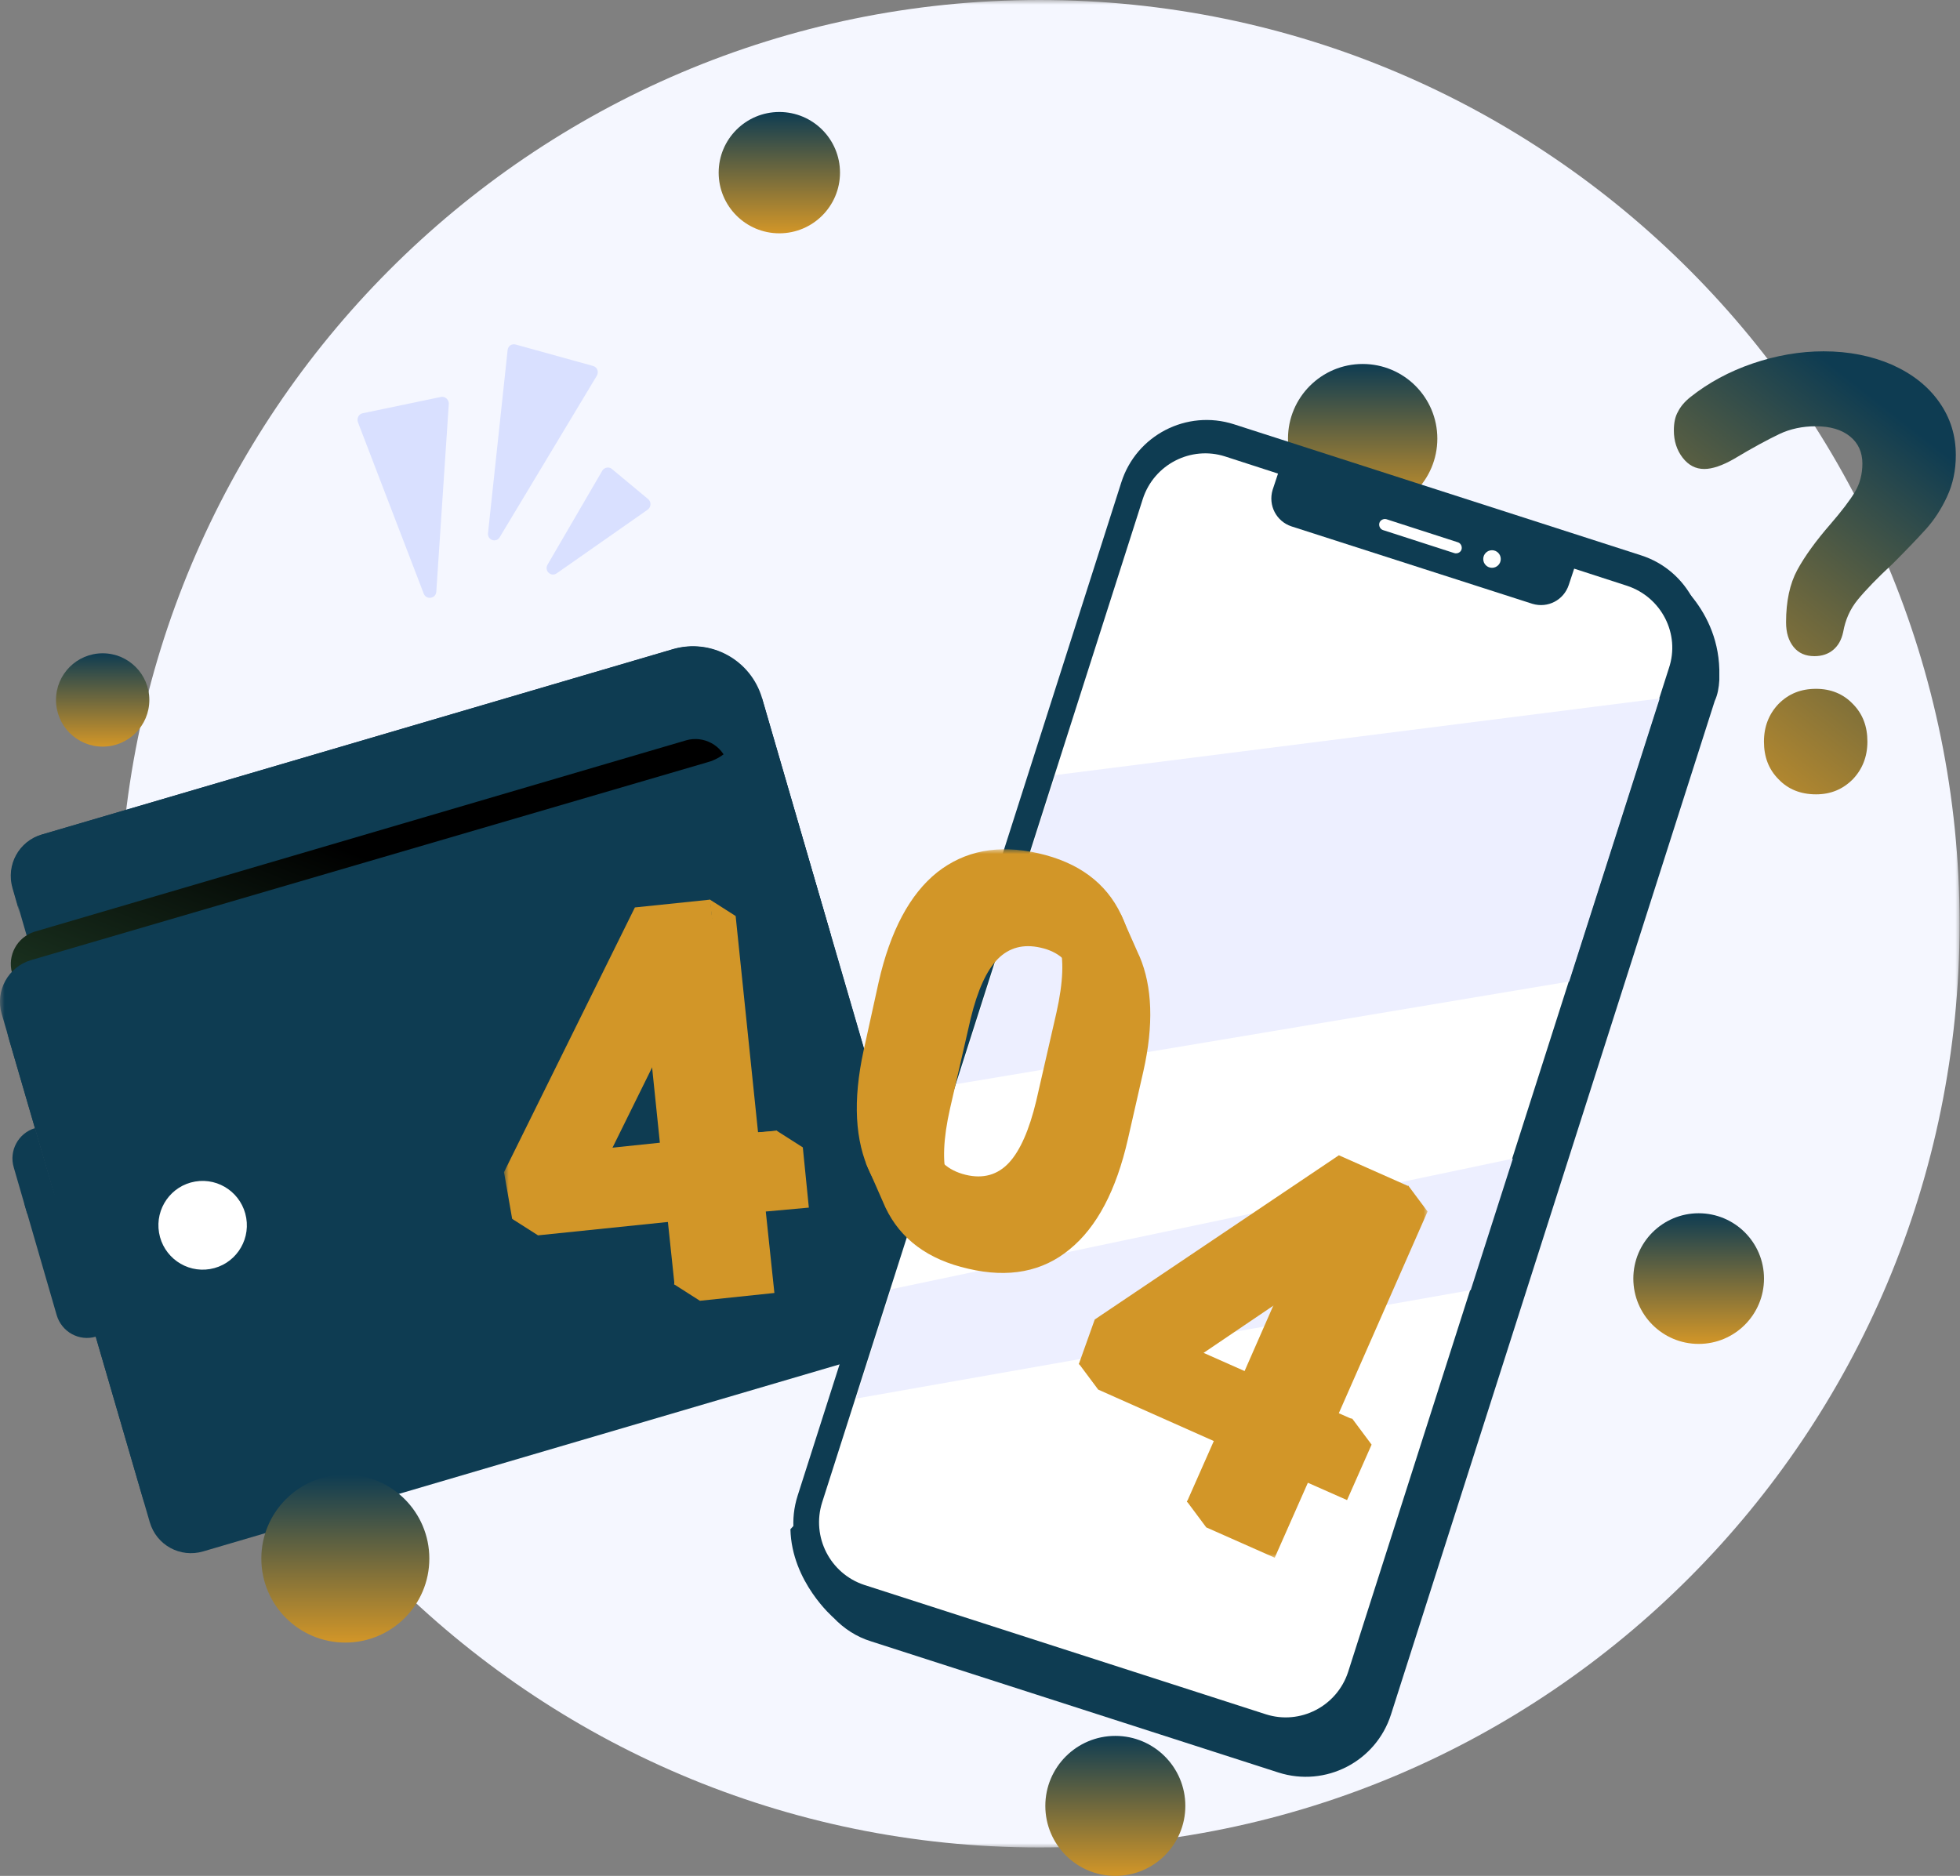<svg width="210" height="201" viewBox="0 0 210 201" fill="none" xmlns="http://www.w3.org/2000/svg">
<rect x="0" y="0" width="210" height="201" fill="#808080" stroke="none"/>
<mask id="mask0_516_3917" style="mask-type:luminance" maskUnits="userSpaceOnUse" x="0" y="0" width="210" height="198">
<rect width="210" height="198" fill="white"/>
</mask>
<g mask="url(#mask0_516_3917)">
<path fill-rule="evenodd" clip-rule="evenodd" d="M209.955 98.978C209.955 153.641 165.816 197.955 111.368 197.955C56.92 197.955 12.781 153.641 12.781 98.978C12.781 44.314 56.92 0 111.368 0C165.816 0 209.955 44.314 209.955 98.978C209.955 153.641 209.955 98.978 209.955 98.978Z" fill="#F5F7FF"/>
<path d="M38.344 45.226C38.21 44.823 38.434 44.374 38.836 44.284L47.237 42.534C47.684 42.445 48.087 42.804 48.087 43.252L46.746 63.398C46.701 64.16 45.673 64.295 45.405 63.622L38.344 45.226Z" fill="#D9E0FF"/>
<path d="M54.388 37.509C54.433 37.06 54.835 36.791 55.282 36.925L63.55 39.214C63.997 39.348 64.175 39.842 63.952 40.246L53.539 57.564C53.181 58.193 52.198 57.879 52.288 57.116L54.388 37.509Z" fill="#D9E0FF"/>
<path d="M64.533 50.431C64.756 50.072 65.248 49.982 65.561 50.251L69.449 53.482C69.806 53.796 69.761 54.334 69.404 54.603L59.661 61.423C59.036 61.872 58.276 61.154 58.678 60.481L64.533 50.431Z" fill="#D9E0FF"/>
<path d="M89.023 100.189L9.608 123.52L1.385 95.164C0.67 92.696 2.056 90.139 4.514 89.421L72.13 69.544C76.197 68.378 80.442 70.711 81.649 74.794L89.023 100.189Z" fill="url(#paint0_linear_516_3917)"/>
<path d="M1.341 95.164L2.101 97.811C1.385 95.344 2.771 92.786 5.229 92.068L72.89 72.237C73.069 72.192 73.203 72.147 73.337 72.102C76.242 71.429 78.342 73.269 78.968 75.557L81.56 74.794C80.353 70.711 76.108 68.378 72.041 69.59L4.469 89.421C4.514 89.421 4.514 89.421 4.469 89.421C2.011 90.139 0.626 92.696 1.341 95.164Z" fill="#0E3C52"/>
<path d="M86.252 110.329C86.789 112.213 85.716 114.187 83.839 114.77L14.033 135.275C12.156 135.813 10.189 134.736 9.608 132.852L1.296 104.271C0.76 102.387 1.832 100.413 3.709 99.829L73.516 79.325C75.393 78.787 77.404 79.864 77.94 81.748L86.252 110.329Z" fill="url(#paint1_linear_516_3917)"/>
<path d="M15.284 160.446C15.999 162.914 18.546 164.305 21.004 163.587L93.358 142.364C97.425 141.153 99.749 136.891 98.542 132.852L81.649 74.839L79.057 75.602C79.728 77.845 78.968 80.537 76.152 81.569C76.018 81.614 75.84 81.659 75.705 81.704L3.307 102.881C0.894 103.599 -0.536 106.156 0.179 108.624L15.284 160.446Z" fill="#0E3C52"/>
<path d="M94.118 144.967L21.764 166.234C19.306 166.952 16.759 165.561 16.044 163.093L0.938 111.271C0.223 108.803 1.609 106.246 4.067 105.528L76.421 84.306C80.487 83.094 82.811 78.832 81.605 74.794L99.302 135.455C100.509 139.538 98.14 143.8 94.118 144.967Z" fill="url(#paint2_linear_516_3917)"/>
<path d="M24.088 139.179L10.279 143.217C8.491 143.756 6.614 142.724 6.078 140.929L2.592 128.904L19.664 123.879C23.82 122.668 28.244 125.091 29.451 129.308C30.658 133.526 28.289 137.923 24.088 139.179Z" fill="#0E3C52"/>
<path d="M1.475 125.091L2.905 130.026L6.167 129.084L3.754 120.873C1.966 121.411 0.938 123.296 1.475 125.091Z" fill="#0E3C52"/>
<path fill-rule="evenodd" clip-rule="evenodd" d="M26.383 130.499C26.821 133.088 25.085 135.541 22.505 135.978C19.925 136.414 17.478 134.669 17.04 132.08C16.602 129.49 18.338 127.037 20.918 126.6C23.498 126.164 25.945 127.909 26.383 130.499C26.821 133.088 26.383 130.499 26.383 130.499Z" fill="white"/>
<path d="M184.214 72.147C184.214 72.102 184.214 72.102 184.214 72.057C184.214 71.967 184.214 71.877 184.214 71.743C184.035 64.699 178.27 61.154 178.27 61.154L176.795 62.769L133.892 48.95C128.842 47.335 123.435 50.117 121.826 55.187L88.397 159.818L84.688 163.856C84.822 169.509 89.291 173.323 89.336 173.368C90.409 174.489 91.749 175.387 93.358 175.88L136.976 189.924C142.026 191.539 147.433 188.757 149.042 183.687L183.722 75.108C184.035 74.435 184.169 73.672 184.214 72.865C184.214 72.64 184.214 72.416 184.214 72.147Z" fill="#0E3C52"/>
<path fill-rule="evenodd" clip-rule="evenodd" d="M154 47C154 51.418 150.418 55 146 55C141.582 55 138 51.418 138 47C138 42.582 141.582 39 146 39C150.418 39 154 42.582 154 47C154 51.418 154 47 154 47Z" fill="url(#paint3_linear_516_3917)"/>
<path d="M91.669 172.389C86.619 170.774 83.848 165.345 85.457 160.275L120.137 51.696C121.746 46.626 127.153 43.844 132.203 45.459L175.821 59.502C180.871 61.118 183.642 66.547 182.033 71.617L147.353 180.196C145.745 185.266 140.337 188.048 135.287 186.433L91.669 172.389Z" fill="url(#paint4_linear_516_3917)"/>
<path d="M168.661 60.93L168.08 62.68C167.544 64.295 165.846 65.192 164.192 64.699L138.361 56.398C136.752 55.86 135.858 54.155 136.35 52.495L136.931 50.745L131.255 48.906C127.591 47.739 123.658 49.758 122.451 53.437L88.085 160.984C86.922 164.664 88.934 168.612 92.598 169.823L135.635 183.687C139.3 184.854 143.232 182.835 144.439 179.156L178.806 71.609C180.057 67.929 178.001 63.981 174.337 62.77L168.661 60.93Z" fill="white"/>
<path d="M162.092 124.148L95.459 138.147L91.705 149.857L157.578 138.237L162.092 124.148Z" fill="#EDEFFF"/>
<path d="M102.475 116.162L168.125 105.169L177.823 74.839L113.066 83.05L102.475 116.162Z" fill="#EDEFFF"/>
<path d="M148.193 56.802C147.88 56.712 147.702 56.353 147.791 56.039C147.88 55.725 148.238 55.546 148.551 55.635L156.193 58.103C156.506 58.193 156.684 58.552 156.595 58.866C156.506 59.18 156.148 59.359 155.835 59.27L148.193 56.802Z" fill="white"/>
<path fill-rule="evenodd" clip-rule="evenodd" d="M160.796 59.898C160.796 60.419 160.376 60.84 159.857 60.84C159.339 60.84 158.919 60.419 158.919 59.898C158.919 59.378 159.339 58.956 159.857 58.956C160.376 58.956 160.796 59.378 160.796 59.898C160.796 60.419 160.796 59.898 160.796 59.898Z" fill="white"/>
<mask id="mask1_516_3917" style="mask-type:luminance" maskUnits="userSpaceOnUse" x="54" y="91" width="99" height="76">
<rect x="54" y="91" width="99" height="76" fill="white"/>
</mask>
<g mask="url(#mask1_516_3917)">
<path fill-rule="evenodd" clip-rule="evenodd" d="M86.016 122.942L83.248 121.177L81.218 121.317L78.819 98.15L76.051 96.386L76.282 98.428L70.792 98.986L56.768 127.399L57.229 129.952L54.877 130.602L57.644 132.366L73.422 130.741L72.222 137.612L74.99 139.377L82.971 138.541L82.048 129.813L86.662 129.395L86.016 122.942ZM71.992 109.942L73.468 124.195L64.564 125.124L71.576 110.917L71.992 109.942Z" fill="#D29628"/>
<path fill-rule="evenodd" clip-rule="evenodd" d="M83.248 121.141L83.894 127.594L79.327 128.058L80.249 136.786L72.268 137.622L71.346 128.894L54.877 130.612L54 125.598L68.024 97.231L76.097 96.395L78.681 121.605L83.248 121.141ZM70.7 122.441L69.224 108.141L68.808 109.116L61.796 123.369L70.7 122.441Z" fill="#D29628"/>
<path fill-rule="evenodd" clip-rule="evenodd" d="M152.954 129.813L150.878 127.027L149.956 128.467L145.573 126.517L119.416 144.112L118.355 147.037L115.587 146.109L117.663 148.894L132.794 155.626L127.166 160.872L129.242 163.658L136.577 166.908L140.129 158.876L144.327 160.733L146.957 154.79L144.881 152.005L143.128 152.144L152.954 129.813ZM141.19 136.591L135.424 149.73L127.258 146.109L140.36 137.241L141.19 136.591Z" fill="#D29628"/>
<path fill-rule="evenodd" clip-rule="evenodd" d="M144.881 152.061L142.251 158.003L138.053 156.146L134.501 164.178L127.166 160.928L130.718 152.896L115.587 146.165L117.294 141.383L143.451 123.787L150.878 127.083L140.683 150.204L144.881 152.061ZM133.348 146.907L139.114 133.769L138.284 134.419L125.182 143.286L133.348 146.907Z" fill="#D29628"/>
<path fill-rule="evenodd" clip-rule="evenodd" d="M121.999 102.282L120.108 98.011L119.739 98.893C118.078 97.175 115.771 95.968 112.911 95.318C108.621 94.343 105.022 94.993 102.07 97.361C99.118 99.682 97.041 103.628 95.796 109.153L94.135 116.349C93.443 119.599 93.259 122.524 93.582 125.031L92.751 124.567L94.689 128.977C94.735 129.117 94.827 129.256 94.873 129.395C96.488 132.784 99.44 134.966 103.731 135.941C108.067 136.963 111.712 136.266 114.618 133.852C117.524 131.484 119.6 127.538 120.846 122.06L122.507 114.771C123.614 109.85 123.475 105.718 122.091 102.468C122.045 102.421 122.045 102.328 121.999 102.282ZM109.082 128.234L103.685 129.07C102.577 128.467 101.839 127.538 101.47 126.284C100.963 124.52 101.055 122.013 101.793 118.763L104.008 109.107C104.746 106.089 105.714 103.953 106.914 102.746C108.113 101.539 109.636 101.121 111.481 101.539C113.372 101.957 114.618 103.025 115.125 104.743C115.633 106.228 115.633 108.271 115.172 110.825L109.082 128.234Z" fill="#D29628"/>
<path fill-rule="evenodd" clip-rule="evenodd" d="M112.957 130.101C110.051 132.469 106.406 133.165 102.07 132.19C97.78 131.215 94.827 129.033 93.213 125.644C91.598 122.255 91.367 117.937 92.521 112.598L94.135 105.263C95.381 99.738 97.503 95.792 100.409 93.471C103.362 91.149 106.96 90.453 111.25 91.428C115.541 92.403 118.493 94.585 120.108 97.974C121.722 101.317 121.953 105.681 120.8 111.02L119.185 118.309C117.94 123.787 115.864 127.733 112.957 130.101ZM113.465 101.038C112.911 99.32 111.712 98.252 109.82 97.835C107.975 97.417 106.453 97.788 105.253 99.042C104.054 100.249 103.085 102.384 102.347 105.402L100.132 115.012C99.394 118.262 99.302 120.769 99.809 122.533C100.317 124.298 101.563 125.412 103.454 125.876C105.345 126.34 106.914 125.876 108.113 124.576C109.313 123.276 110.282 121.048 111.02 117.984L113.188 108.513C113.926 105.216 114.018 102.709 113.465 101.038Z" fill="#D29628"/>
</g>
<path fill-rule="evenodd" clip-rule="evenodd" d="M191.364 66.673C191.364 64.429 191.766 62.545 192.571 61.064C193.375 59.584 194.582 57.924 196.146 56.129C197.308 54.783 198.202 53.616 198.738 52.719C199.274 51.822 199.542 50.79 199.542 49.668C199.542 48.457 199.095 47.469 198.202 46.752C197.308 46.034 196.101 45.675 194.537 45.675C193.152 45.675 191.811 45.944 190.604 46.527C189.398 47.111 187.789 47.963 185.778 49.175C184.526 49.892 183.454 50.251 182.605 50.251C181.666 50.251 180.906 49.847 180.281 49.04C179.655 48.232 179.342 47.245 179.342 46.123C179.342 45.316 179.476 44.643 179.789 44.105C180.057 43.566 180.504 43.028 181.13 42.534C183.052 41.009 185.286 39.797 187.789 38.945C190.291 38.092 192.839 37.644 195.386 37.644C198.112 37.644 200.526 38.137 202.715 39.079C204.905 40.066 206.559 41.368 207.765 43.072C208.972 44.778 209.553 46.662 209.553 48.771C209.553 50.386 209.24 51.867 208.614 53.213C207.989 54.559 207.229 55.725 206.335 56.712C205.441 57.699 204.28 58.911 202.805 60.391C201.151 61.917 199.9 63.218 199.051 64.25C198.202 65.282 197.71 66.448 197.487 67.705C197.308 68.557 196.95 69.185 196.414 69.634C195.878 70.083 195.207 70.307 194.403 70.307C193.464 70.307 192.705 69.993 192.168 69.32C191.632 68.647 191.364 67.794 191.364 66.673ZM188.995 79.46C188.995 77.845 189.532 76.499 190.56 75.422C191.632 74.345 192.928 73.807 194.582 73.807C196.146 73.807 197.487 74.345 198.514 75.422C199.587 76.499 200.079 77.845 200.079 79.46C200.079 81.075 199.542 82.421 198.514 83.498C197.442 84.575 196.146 85.113 194.582 85.113C192.928 85.113 191.587 84.575 190.56 83.498C189.487 82.421 188.995 81.075 188.995 79.46Z" fill="url(#paint5_linear_516_3917)"/>
</g>
<path fill-rule="evenodd" clip-rule="evenodd" d="M127 193.5C127 197.642 123.642 201 119.5 201C115.358 201 112 197.642 112 193.5C112 189.358 115.358 186 119.5 186C123.642 186 127 189.358 127 193.5C127 197.642 127 193.5 127 193.5Z" fill="url(#paint6_linear_516_3917)"/>
<path fill-rule="evenodd" clip-rule="evenodd" d="M16 75C16 77.761 13.761 80 11 80C8.239 80 6 77.761 6 75C6 72.239 8.239 70 11 70C13.761 70 16 72.239 16 75C16 77.761 16 75 16 75Z" fill="url(#paint7_linear_516_3917)"/>
<path fill-rule="evenodd" clip-rule="evenodd" d="M46 167C46 171.971 41.971 176 37 176C32.029 176 28 171.971 28 167C28 162.029 32.029 158 37 158C41.971 158 46 162.029 46 167C46 171.971 46 167 46 167Z" fill="url(#paint8_linear_516_3917)"/>
<path fill-rule="evenodd" clip-rule="evenodd" d="M90 18.5C90 22.09 87.09 25 83.5 25C79.91 25 77 22.09 77 18.5C77 14.91 79.91 12 83.5 12C87.09 12 90 14.91 90 18.5C90 22.09 90 18.5 90 18.5Z" fill="url(#paint9_linear_516_3917)"/>
<path fill-rule="evenodd" clip-rule="evenodd" d="M189 137C189 140.866 185.866 144 182 144C178.134 144 175 140.866 175 137C175 133.134 178.134 130 182 130C185.866 130 189 133.134 189 137C189 140.866 189 137 189 137Z" fill="url(#paint10_linear_516_3917)"/>
<defs>
<linearGradient id="paint0_linear_516_3917" x1="-12.872" y1="69.28" x2="-12.827" y2="140.946" gradientUnits="userSpaceOnUse">
<stop stop-color="#0E3C52"/>
<stop offset="1" stop-color="#0E3C52"/>
</linearGradient>
<linearGradient id="paint1_linear_516_3917" x1="37.779" y1="91.303" x2="-2.224" y2="190.049" gradientUnits="userSpaceOnUse">
<stop/>
<stop offset="1" stop-color="#6BCB80"/>
</linearGradient>
<linearGradient id="paint2_linear_516_3917" x1="-15.087" y1="74.855" x2="-14.974" y2="195.84" gradientUnits="userSpaceOnUse">
<stop stop-color="#0E3C52"/>
<stop offset="1" stop-color="#0E3C52"/>
</linearGradient>
<linearGradient id="paint3_linear_516_3917" x1="138" y1="39" x2="138" y2="55" gradientUnits="userSpaceOnUse">
<stop stop-color="#0E3C52"/>
<stop offset="1" stop-color="#D29628"/>
</linearGradient>
<linearGradient id="paint4_linear_516_3917" x1="85" y1="45" x2="85" y2="186.892" gradientUnits="userSpaceOnUse">
<stop stop-color="#0E3C52"/>
<stop offset="1" stop-color="#0E3C52"/>
</linearGradient>
<linearGradient id="paint5_linear_516_3917" x1="179.354" y1="25.827" x2="150.615" y2="62.536" gradientUnits="userSpaceOnUse">
<stop stop-color="#0E3C52"/>
<stop offset="1" stop-color="#D29628"/>
</linearGradient>
<linearGradient id="paint6_linear_516_3917" x1="112" y1="186" x2="112" y2="201" gradientUnits="userSpaceOnUse">
<stop stop-color="#0E3C52"/>
<stop offset="1" stop-color="#D29628"/>
</linearGradient>
<linearGradient id="paint7_linear_516_3917" x1="6" y1="70" x2="6" y2="80" gradientUnits="userSpaceOnUse">
<stop stop-color="#0E3C52"/>
<stop offset="1" stop-color="#D29628"/>
</linearGradient>
<linearGradient id="paint8_linear_516_3917" x1="28" y1="158" x2="28" y2="176" gradientUnits="userSpaceOnUse">
<stop stop-color="#0E3C52"/>
<stop offset="1" stop-color="#D29628"/>
</linearGradient>
<linearGradient id="paint9_linear_516_3917" x1="77" y1="12" x2="77" y2="25" gradientUnits="userSpaceOnUse">
<stop stop-color="#0E3C52"/>
<stop offset="1" stop-color="#D29628"/>
</linearGradient>
<linearGradient id="paint10_linear_516_3917" x1="175" y1="130" x2="175" y2="144" gradientUnits="userSpaceOnUse">
<stop stop-color="#0E3C52"/>
<stop offset="1" stop-color="#D29628"/>
</linearGradient>
</defs>
</svg>
